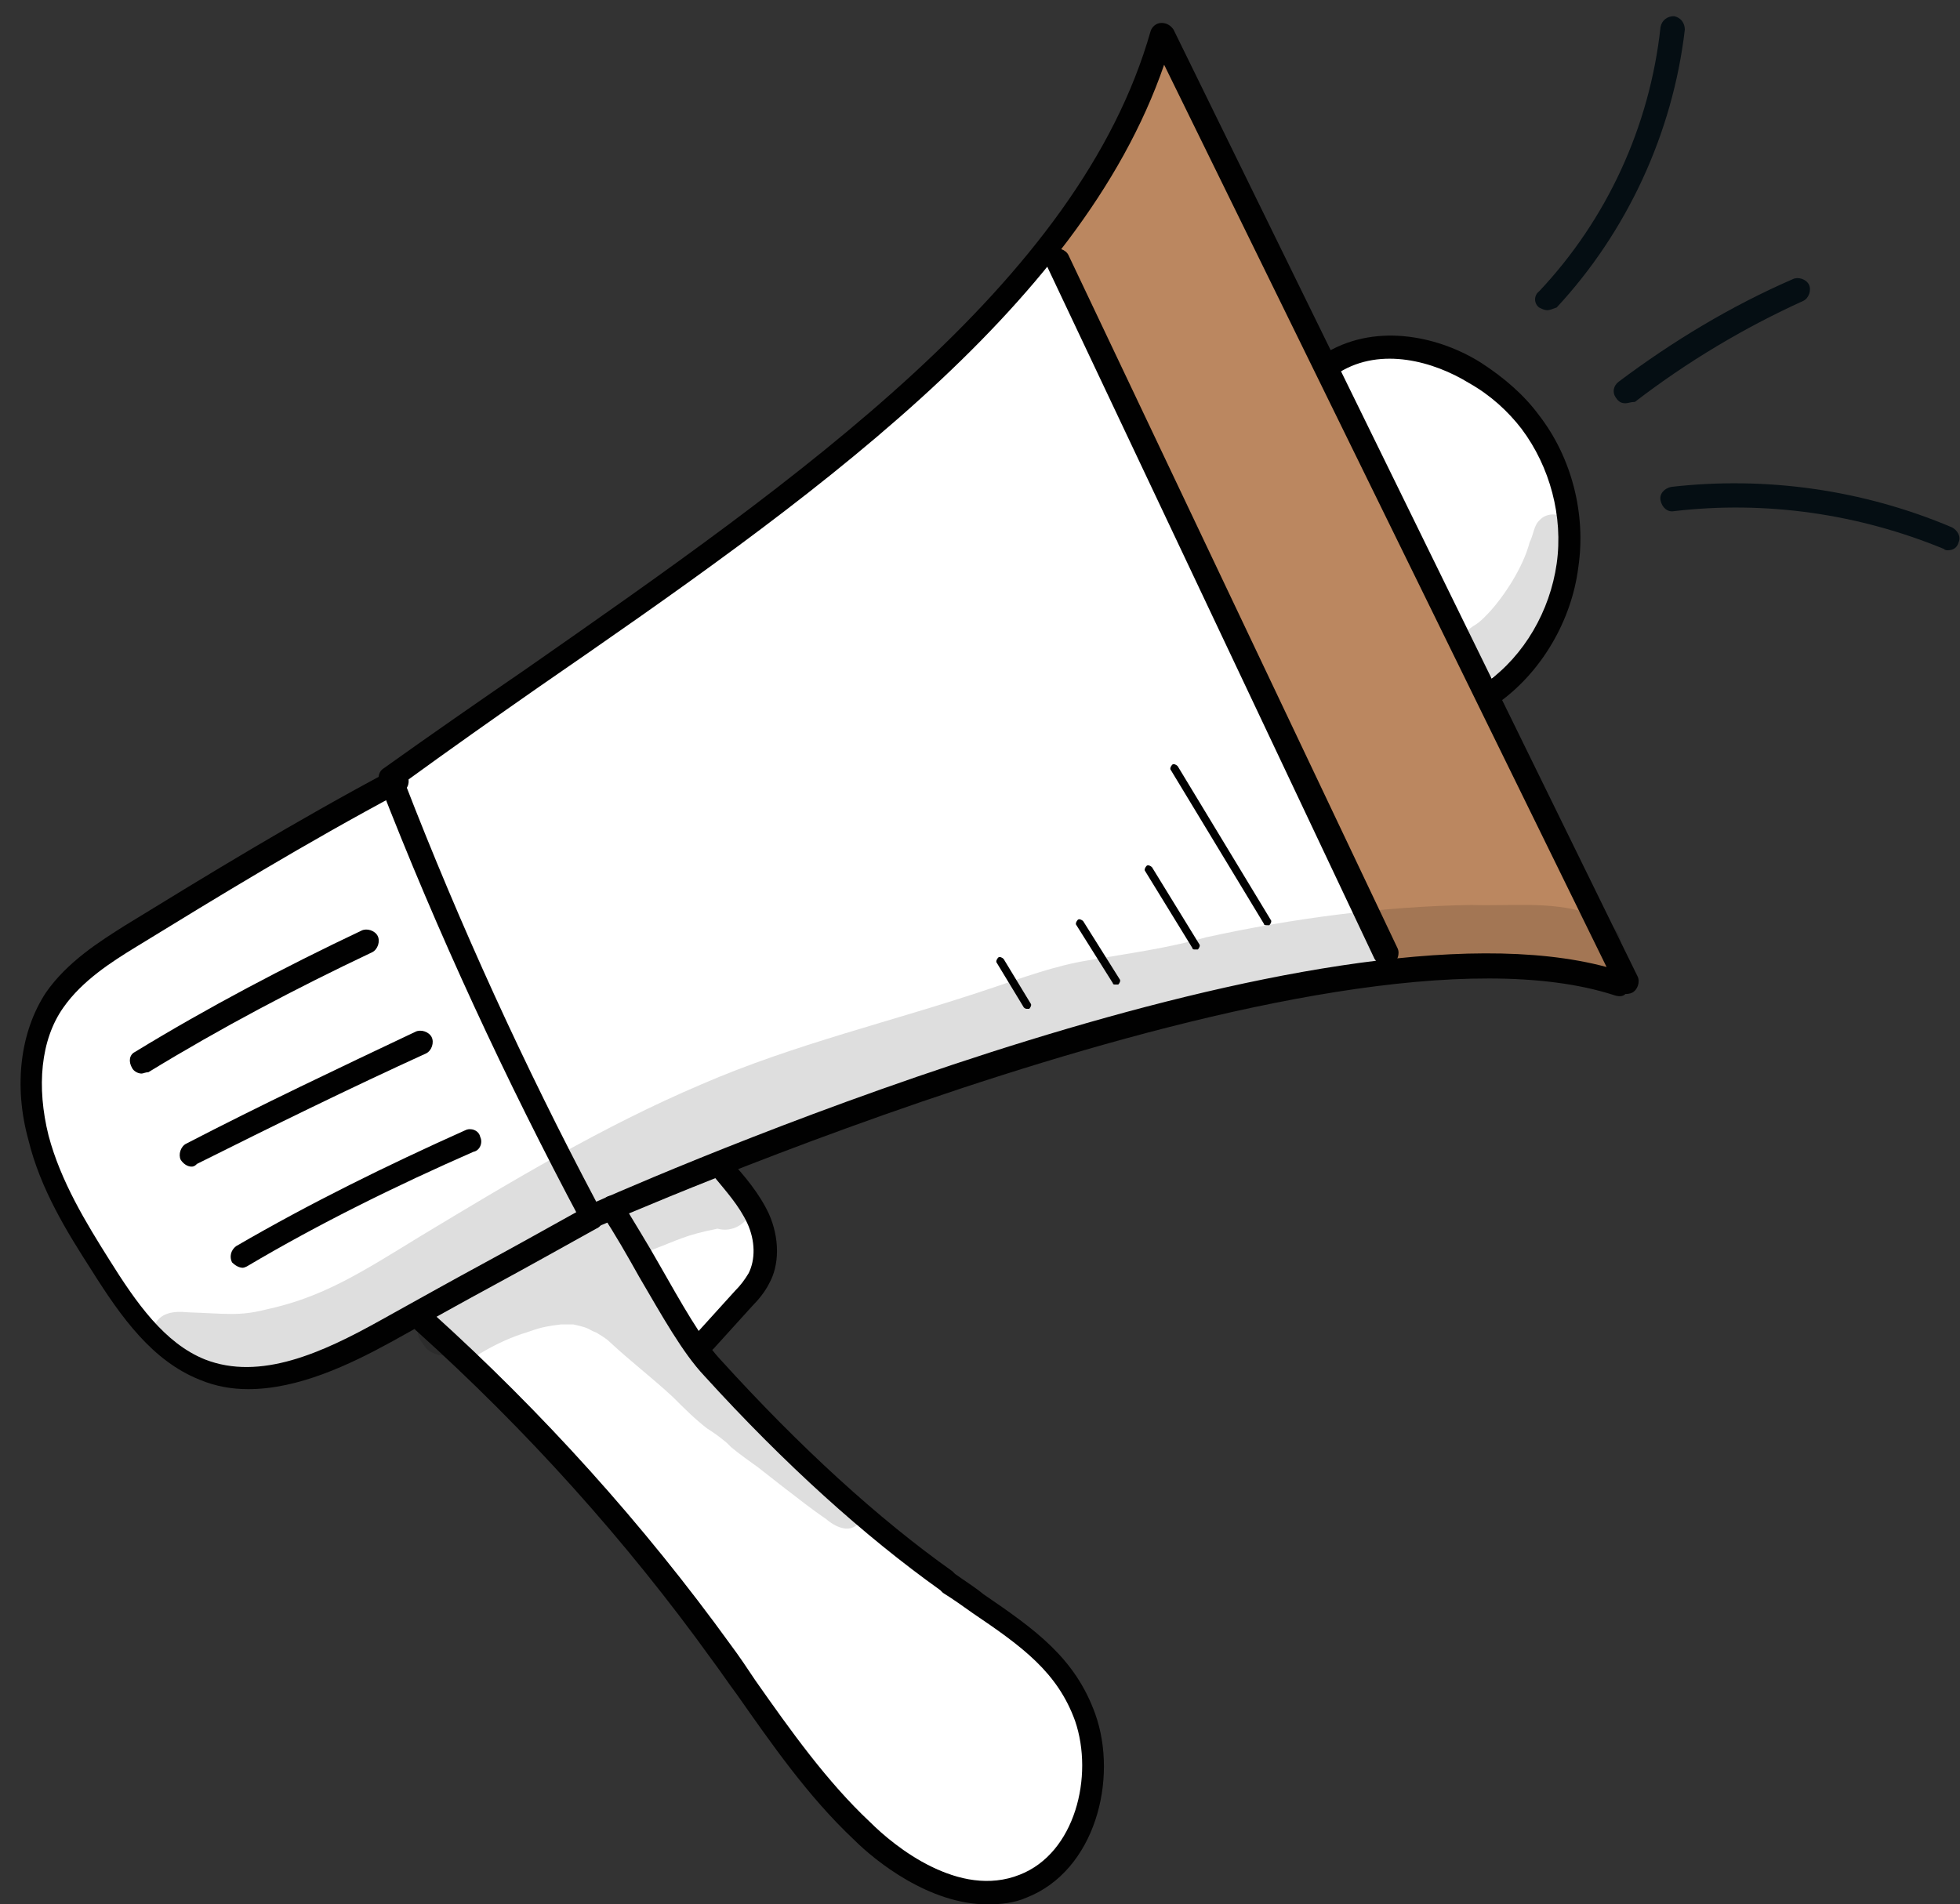 <?xml version="1.0" encoding="utf-8"?>
<!-- Generator: Adobe Illustrator 26.3.1, SVG Export Plug-In . SVG Version: 6.00 Build 0)  -->
<svg version="1.1" id="Layer_1" xmlns="http://www.w3.org/2000/svg" xmlns:xlink="http://www.w3.org/1999/xlink" x="0px" y="0px"
	 viewBox="0 0 145.3 141.2" style="enable-background:new 0 0 145.3 141.2;" xml:space="preserve">
<rect x="0" y="0" width="145.3" height="141.2" fill="#333333" stroke="none"/>
<style type="text/css">
	.st0{fill:#FFFFFF;}
	.st1{fill:#BB8760;}
	.st2{fill:#010101;}
	.st3{fill:#050E13;}
	.st4{opacity:0.129;}
</style>
<g>
	<g>
		<path class="st0" d="M31.5,97.9c9,8.8,17.3,18.2,24.9,28.2c4,5.3,8.3,11.1,14.6,13.1c1.4,0.4,2.9,0.7,4.3,0.4
			c2.1-0.5,3.7-2.3,4.5-4.3s0.8-4.2,0.5-6.4c-0.2-1.6-0.6-3.3-1.5-4.7c-0.8-1.3-2-2.3-3.2-3.3c-8.2-6.9-17.2-13-23.9-21.6
			c1.2-0.9,2.4-1.9,3.4-3.1s1.6-2.7,1.6-4.2c0-2.3-1.7-4.3-3.1-6.2c16-6.8,32.9-11.7,50-14.8c-4.2-7.1-7.7-14.6-11.2-22.1
			c-4.8-10.2-9.5-20.4-14.6-30c-10.3,11.9-23,20.9-35.6,29.9c-8.7,6.1-17.3,12.3-26.7,17.4C10.6,68.9,5,71.7,3,77
			c-1.3,3.3-0.8,7.2,0.6,10.5c1.3,3.3,3.5,6.2,5.7,9.1c1.8,2.3,3.9,4.8,7,5.4C21.6,101.8,27,100.3,31.5,97.9z"/>
	</g>
	<g>
		<path class="st0" d="M98.1,26.5c3.2,8.5,7.1,16.8,11.8,24.6c2.6-0.6,4.5-2.9,5.3-5.3c0.9-2.5,0.8-5.2,0.7-7.8
			c0-1.1-0.1-2.2-0.5-3.2c-0.3-0.9-0.9-1.7-1.5-2.5c-1.4-1.9-3-3.8-5-5C105.8,25.3,101.5,25.1,98.1,26.5z"/>
	</g>
	<g>
		<path class="st1" d="M103.1,72.2c-8.4-18-16.9-36.1-25.3-54.4c3.8-4,6.8-9,8.5-14.3c0,0,33.9,69.4,33.9,69.1
			C114.7,71,108.8,70.7,103.1,72.2z"/>
	</g>
	<g>
		<path class="st2" d="M43.9,91.1c-0.3,0-0.6-0.2-0.8-0.5c-5.6-10.5-10.7-21.5-15-32.6c-0.1-0.4,0-0.8,0.3-1c3.5-2.5,7.1-5,10.6-7.4
			C59.2,35.5,80,21,85.3,2.3c0.1-0.3,0.4-0.6,0.8-0.6s0.7,0.2,0.9,0.5l34.4,70.2c0.2,0.4,0,1-0.4,1.2c-0.2,0.1-0.4,0.1-0.5,0.1
			c-0.2,0.2-0.5,0.2-0.8,0.1c-21.2-6.9-74.9,17-75.5,17.2C44.1,91.1,44,91.1,43.9,91.1z M30,58c4.1,10.6,8.9,21.1,14.2,31.1
			c6.8-3,53.7-23.1,74.9-17.4L86.3,4.8C80,23.1,59.7,37.3,40,50.9C36.7,53.2,33.3,55.6,30,58z"/>
	</g>
	<g>
		<path class="st2" d="M102.7,71.6c-0.3,0-0.6-0.2-0.8-0.5L77.6,19.7c-0.2-0.4,0-1,0.4-1.2s1,0,1.2,0.4l24.4,51.4
			c0.2,0.4,0,1-0.4,1.2C103,71.6,102.8,71.6,102.7,71.6z"/>
	</g>
	<g>
		<path class="st2" d="M110.7,52.2c-0.3,0-0.5-0.1-0.7-0.4c-0.3-0.4-0.2-0.9,0.2-1.2c2.8-2,4.7-5.3,5.2-8.8s-0.5-7.2-2.6-10
			c-1-1.3-2.3-2.5-3.9-3.4c-2.6-1.6-6.5-2.7-9.6-0.8c-0.4,0.2-0.9,0.1-1.2-0.3c-0.2-0.4-0.1-0.9,0.3-1.2c3.8-2.2,8.4-1.1,11.4,0.8
			c1.7,1.1,3.2,2.4,4.3,3.9c2.4,3.1,3.5,7.3,2.9,11.3c-0.5,3.9-2.7,7.7-5.9,10C111.1,52.1,110.9,52.2,110.7,52.2z"/>
	</g>
	<g>
		<path class="st2" d="M18.4,103c-1.2,0-2.4-0.2-3.6-0.7c-3.5-1.4-5.8-4.6-8-8.1c-1.8-2.8-3.8-6-4.7-9.7c-1.1-4-0.6-8,1.3-10.9
			c1.6-2.3,4-3.8,5.9-5C15.5,64.8,21.7,61,29,57.1c0.4-0.2,1-0.1,1.2,0.4c0.2,0.4,0.1,1-0.4,1.2c-7.3,3.9-13.5,7.7-19.7,11.5
			c-1.8,1.1-4,2.5-5.4,4.5c-1.7,2.4-2,5.9-1.1,9.5c0.9,3.4,2.8,6.5,4.5,9.2c2,3.2,4.1,6.2,7.1,7.4c4.1,1.6,8.7-0.5,13-2.9
			c2.7-1.5,5.2-2.9,7.6-4.2c2.4-1.3,4.9-2.7,7.6-4.2c0.4-0.2,1-0.1,1.2,0.4c0.2,0.4,0.1,1-0.4,1.2c-2.7,1.5-5.2,2.9-7.6,4.2
			c-2.4,1.3-4.9,2.7-7.6,4.2C25.9,101.2,22.1,103,18.4,103z"/>
	</g>
	<g>
		<path class="st2" d="M73.2,141.2c-4.3,0-8.3-3.2-9.9-4.8c-3.4-3.2-6.1-7.1-8.7-10.8c-0.6-0.8-1.2-1.7-1.8-2.5
			C46.4,114.2,39,106,30.9,98.7c-0.4-0.3-0.4-0.9-0.1-1.2C31,97,31.6,97,32,97.3c8.2,7.4,15.7,15.7,22.2,24.7
			c0.6,0.8,1.2,1.7,1.8,2.6c2.6,3.7,5.3,7.5,8.5,10.5c1.8,1.8,6.6,5.7,11.1,3.9c4.1-1.6,5.5-7.3,4.1-11.4c-1.3-3.6-3.9-5.5-7.6-8
			c-0.7-0.5-1.4-1-2.2-1.5l-0.2-0.2c-5.6-4-11.5-9.3-17.5-15.9c-1.6-1.7-3.1-4.4-4.8-7.3c-0.9-1.6-1.8-3.2-2.8-4.7
			c-0.3-0.4-0.1-0.9,0.3-1.2c0.4-0.3,0.9-0.1,1.2,0.3c0.9,1.5,1.9,3.1,2.8,4.7c1.6,2.8,3.1,5.5,4.5,7c5.9,6.5,11.7,11.8,17.2,15.7
			l0.2,0.2c0.7,0.5,1.5,1,2.1,1.5c3.8,2.6,6.8,4.7,8.3,8.9c1.7,4.8,0,11.6-5.1,13.6C75.2,141.1,74.2,141.2,73.2,141.2z"/>
	</g>
	<g>
		<path class="st2" d="M52.3,100.3c-0.2,0-0.4-0.1-0.6-0.2c-0.4-0.3-0.4-0.9-0.1-1.2l2.9-3.2c0.4-0.4,0.7-0.8,1-1.3
			c0.5-1,0.5-2.4-0.1-3.7c-0.6-1.3-1.6-2.4-2.5-3.5c-0.3-0.4-0.3-0.9,0.1-1.2c0.4-0.3,0.9-0.3,1.2,0.1c1,1.1,2.1,2.4,2.8,3.9
			c0.8,1.8,0.8,3.8,0,5.2c-0.3,0.6-0.8,1.2-1.2,1.6l-2.9,3.2C52.7,100.2,52.5,100.3,52.3,100.3z"/>
	</g>
	<g>
		<path class="st2" d="M10.5,79.6c-0.3,0-0.6-0.2-0.7-0.4c-0.3-0.5-0.2-1,0.2-1.2c5.4-3.3,11.1-6.3,16.8-9c0.4-0.2,1,0,1.2,0.4
			s0,1-0.4,1.2c-5.7,2.7-11.2,5.6-16.6,8.9C10.8,79.5,10.6,79.6,10.5,79.6z"/>
	</g>
	<g>
		<path class="st2" d="M14.2,86.5c-0.3,0-0.6-0.2-0.8-0.5c-0.2-0.4,0-1,0.4-1.2c5.6-2.9,11.3-5.6,17-8.3c0.4-0.2,1,0,1.2,0.4
			s0,1-0.4,1.2c-5.7,2.6-11.4,5.4-17,8.2C14.5,86.4,14.4,86.5,14.2,86.5z"/>
	</g>
	<g>
		<path class="st2" d="M18,94c-0.3,0-0.6-0.2-0.8-0.4c-0.2-0.4-0.1-0.9,0.3-1.2c5.5-3.2,11.2-6,17-8.6c0.4-0.2,1,0,1.1,0.5
			c0.2,0.4,0,1-0.5,1.1c-5.7,2.5-11.4,5.3-16.8,8.5C18.3,93.9,18.1,94,18,94z"/>
	</g>
	<g>
		<path class="st3" d="M114.7,23c-0.2,0-0.4-0.1-0.6-0.2c-0.4-0.3-0.4-0.9,0-1.2c5-5.3,8.2-12.2,9-19.6c0.1-0.5,0.5-0.8,1-0.8
			c0.5,0.1,0.8,0.5,0.8,1c-0.9,7.7-4.3,15-9.5,20.6C115.1,22.9,114.9,23,114.7,23z"/>
	</g>
	<g>
		<path class="st3" d="M120.5,29.9c-0.3,0-0.5-0.1-0.7-0.4c-0.3-0.4-0.2-0.9,0.2-1.2c4-3,8.3-5.6,12.9-7.6c0.4-0.2,1,0,1.2,0.4
			s0,1-0.4,1.2c-4.4,2-8.6,4.5-12.5,7.5C120.9,29.8,120.7,29.9,120.5,29.9z"/>
	</g>
	<g>
		<path class="st3" d="M144.4,40.8c-0.1,0-0.2,0-0.3-0.1c-6.3-2.6-13.2-3.6-20-2.8c-0.5,0.1-0.9-0.3-1-0.8s0.3-0.9,0.8-1
			c7-0.8,14.2,0.2,20.8,3c0.4,0.2,0.7,0.7,0.5,1.1C145.1,40.6,144.8,40.8,144.4,40.8z"/>
	</g>
	<g>
		<path class="st2" d="M93.9,68.6c-0.1,0-0.2,0-0.2-0.1l-6.9-11.4c-0.1-0.1,0-0.3,0.1-0.4c0.1-0.1,0.3,0,0.4,0.1l6.9,11.4
			c0.1,0.1,0,0.3-0.1,0.4C94,68.6,94,68.6,93.9,68.6z"/>
	</g>
	<g>
		<path class="st2" d="M88.6,70.4c-0.1,0-0.2,0-0.2-0.1l-3.5-5.7c-0.1-0.1,0-0.3,0.1-0.4s0.3,0,0.4,0.1l3.5,5.7
			c0.1,0.1,0,0.3-0.1,0.4C88.7,70.4,88.6,70.4,88.6,70.4z"/>
	</g>
	<g>
		<path class="st2" d="M82.7,73c-0.1,0-0.2,0-0.2-0.1l-2.7-4.3c-0.1-0.1,0-0.3,0.1-0.4s0.3,0,0.4,0.1l2.7,4.3c0.1,0.1,0,0.3-0.1,0.4
			C82.8,73,82.7,73,82.7,73z"/>
	</g>
	<g>
		<path class="st2" d="M76.1,74.8c-0.1,0-0.2-0.1-0.2-0.1l-2-3.3c-0.1-0.1,0-0.3,0.1-0.4s0.3,0,0.4,0.1l2,3.3c0.1,0.1,0,0.3-0.1,0.4
			C76.2,74.8,76.1,74.8,76.1,74.8z"/>
	</g>
	<g class="st4">
		<path class="st2" d="M116.5,39.1c-0.3-1-1.7-1.3-2.4-0.5c-0.4,0.4-0.4,1-0.7,1.6c-0.5,1.9-1.9,4-3,5.2c-1.3,1.4-1,0.6-2.1,1.9
			c-1.2,2,1.4,4,3.1,2.4c2.9-2.3,3.6-4.5,4.8-7.2c0.3-0.8,0.5-1.6,0.5-2.4C116.7,39.8,116.7,39.4,116.5,39.1z"/>
	</g>
	<g class="st4">
		<path class="st2" d="M117.7,67.7c-2.8-0.9-5.7-0.5-8.6-0.6c-6.6,0.1-13.3,1-19.7,2.4c-2.8,0.8-5.8,1.2-8.7,1.7
			c-2.5,0.4-4.9,1.3-7.3,2.1c-7.1,2.4-14.5,4.1-21.4,7.1c-7.3,3.1-14.1,7.2-20.9,11.3c-4.4,2.7-7.2,4.5-11.4,5.4
			c-2,0.5-2.9,0.3-5.8,0.2c-1-0.1-2.1,0-2.5,1.1c-0.6,1.1,0.4,2.6,1.6,2.6c2.2,0.2,4.4,0.7,6.6,0.5c5-0.4,9.1-3.4,13.4-5.7
			c0.4-0.2,0.9-0.5,1.3-0.7c-0.6,0.4-1.3,0.8-1.9,1.3c-1.2,0.6-2,2.2-1,3.3c0.4,0.7,1.3,0.9,2,0.8c0.5,0.3,1.2,0.4,1.8,0.1
			c1.1-0.7,2.3-1.3,3.5-1.7c1-0.3,1.2-0.5,2.9-0.7c0.2,0,0.6,0,0.9,0c1.4,0.3,1.1,0.4,1.7,0.6c0.3,0.2,0.7,0.4,1,0.7
			c1.5,1.4,3.2,2.7,4.7,4.1c0.8,0.8,1.6,1.6,2.5,2.3c0.3,0.2,0.8,0.5,1.5,1.1c0.1,0.1,0.2,0.2,0.3,0.3c0.6,0.5,1.3,1,2,1.5
			c0.9,0.7,1.9,1.5,2.7,2.1c0,0,1.4,1.1,2.3,1.7c0.7,0.6,1.7,1.1,2.4,0.4c0.5-0.3,0.7-0.9,0.6-1.4c-0.2-0.1-0.4-0.3-0.6-0.4
			c-0.8-0.7-1.7-1.3-2.5-2c-1.6-1.4-3.2-2.8-4.7-4.3c-2.9-3.1-5.6-6.4-7.7-10.1c-0.2-0.4-0.1-0.7,0.1-0.9c-0.3-0.4-0.5-0.8-0.8-1.1
			c2.4-0.9,2.7-1.2,5.2-1.7l0,0c1,0.3,2.2-0.3,2.5-1.4c0.6-1.8-1.6-3.3-3.1-2.2l0,0c-0.1,0-0.2,0-0.2,0.1c-0.6,0.1-1.2,0.3-1.9,0.5
			c2-0.9,3.8-1.7,4.5-2c5.8-2.1,10.3-3.8,16.8-5.7c4.2-1.3,5.6-2.2,9-3.2c4.7-1.1,9.3-2.5,14.1-3.4c1.5-0.3,3-0.6,4.5-0.8
			c1.3-0.2,1.3-0.1,1.9-0.3c0.4-0.1,0.7-0.4,0.8-0.8v-0.1c2.8-0.4,5.6-0.6,9.2-0.5c2.9,0,4-0.2,6.1,0.6c0.1,0,0.1,0,0.2,0.1l0.1,0.1
			c0.8,0.4,1.8,0,2.2-0.7C120.9,69.1,119.1,68.1,117.7,67.7z M45.6,90.2c-0.1-0.1-0.3-0.1-0.4-0.2c0.2-0.1,0.4-0.2,0.6-0.3
			C45.7,89.9,45.7,90,45.6,90.2z"/>
	</g>
</g>
</svg>
